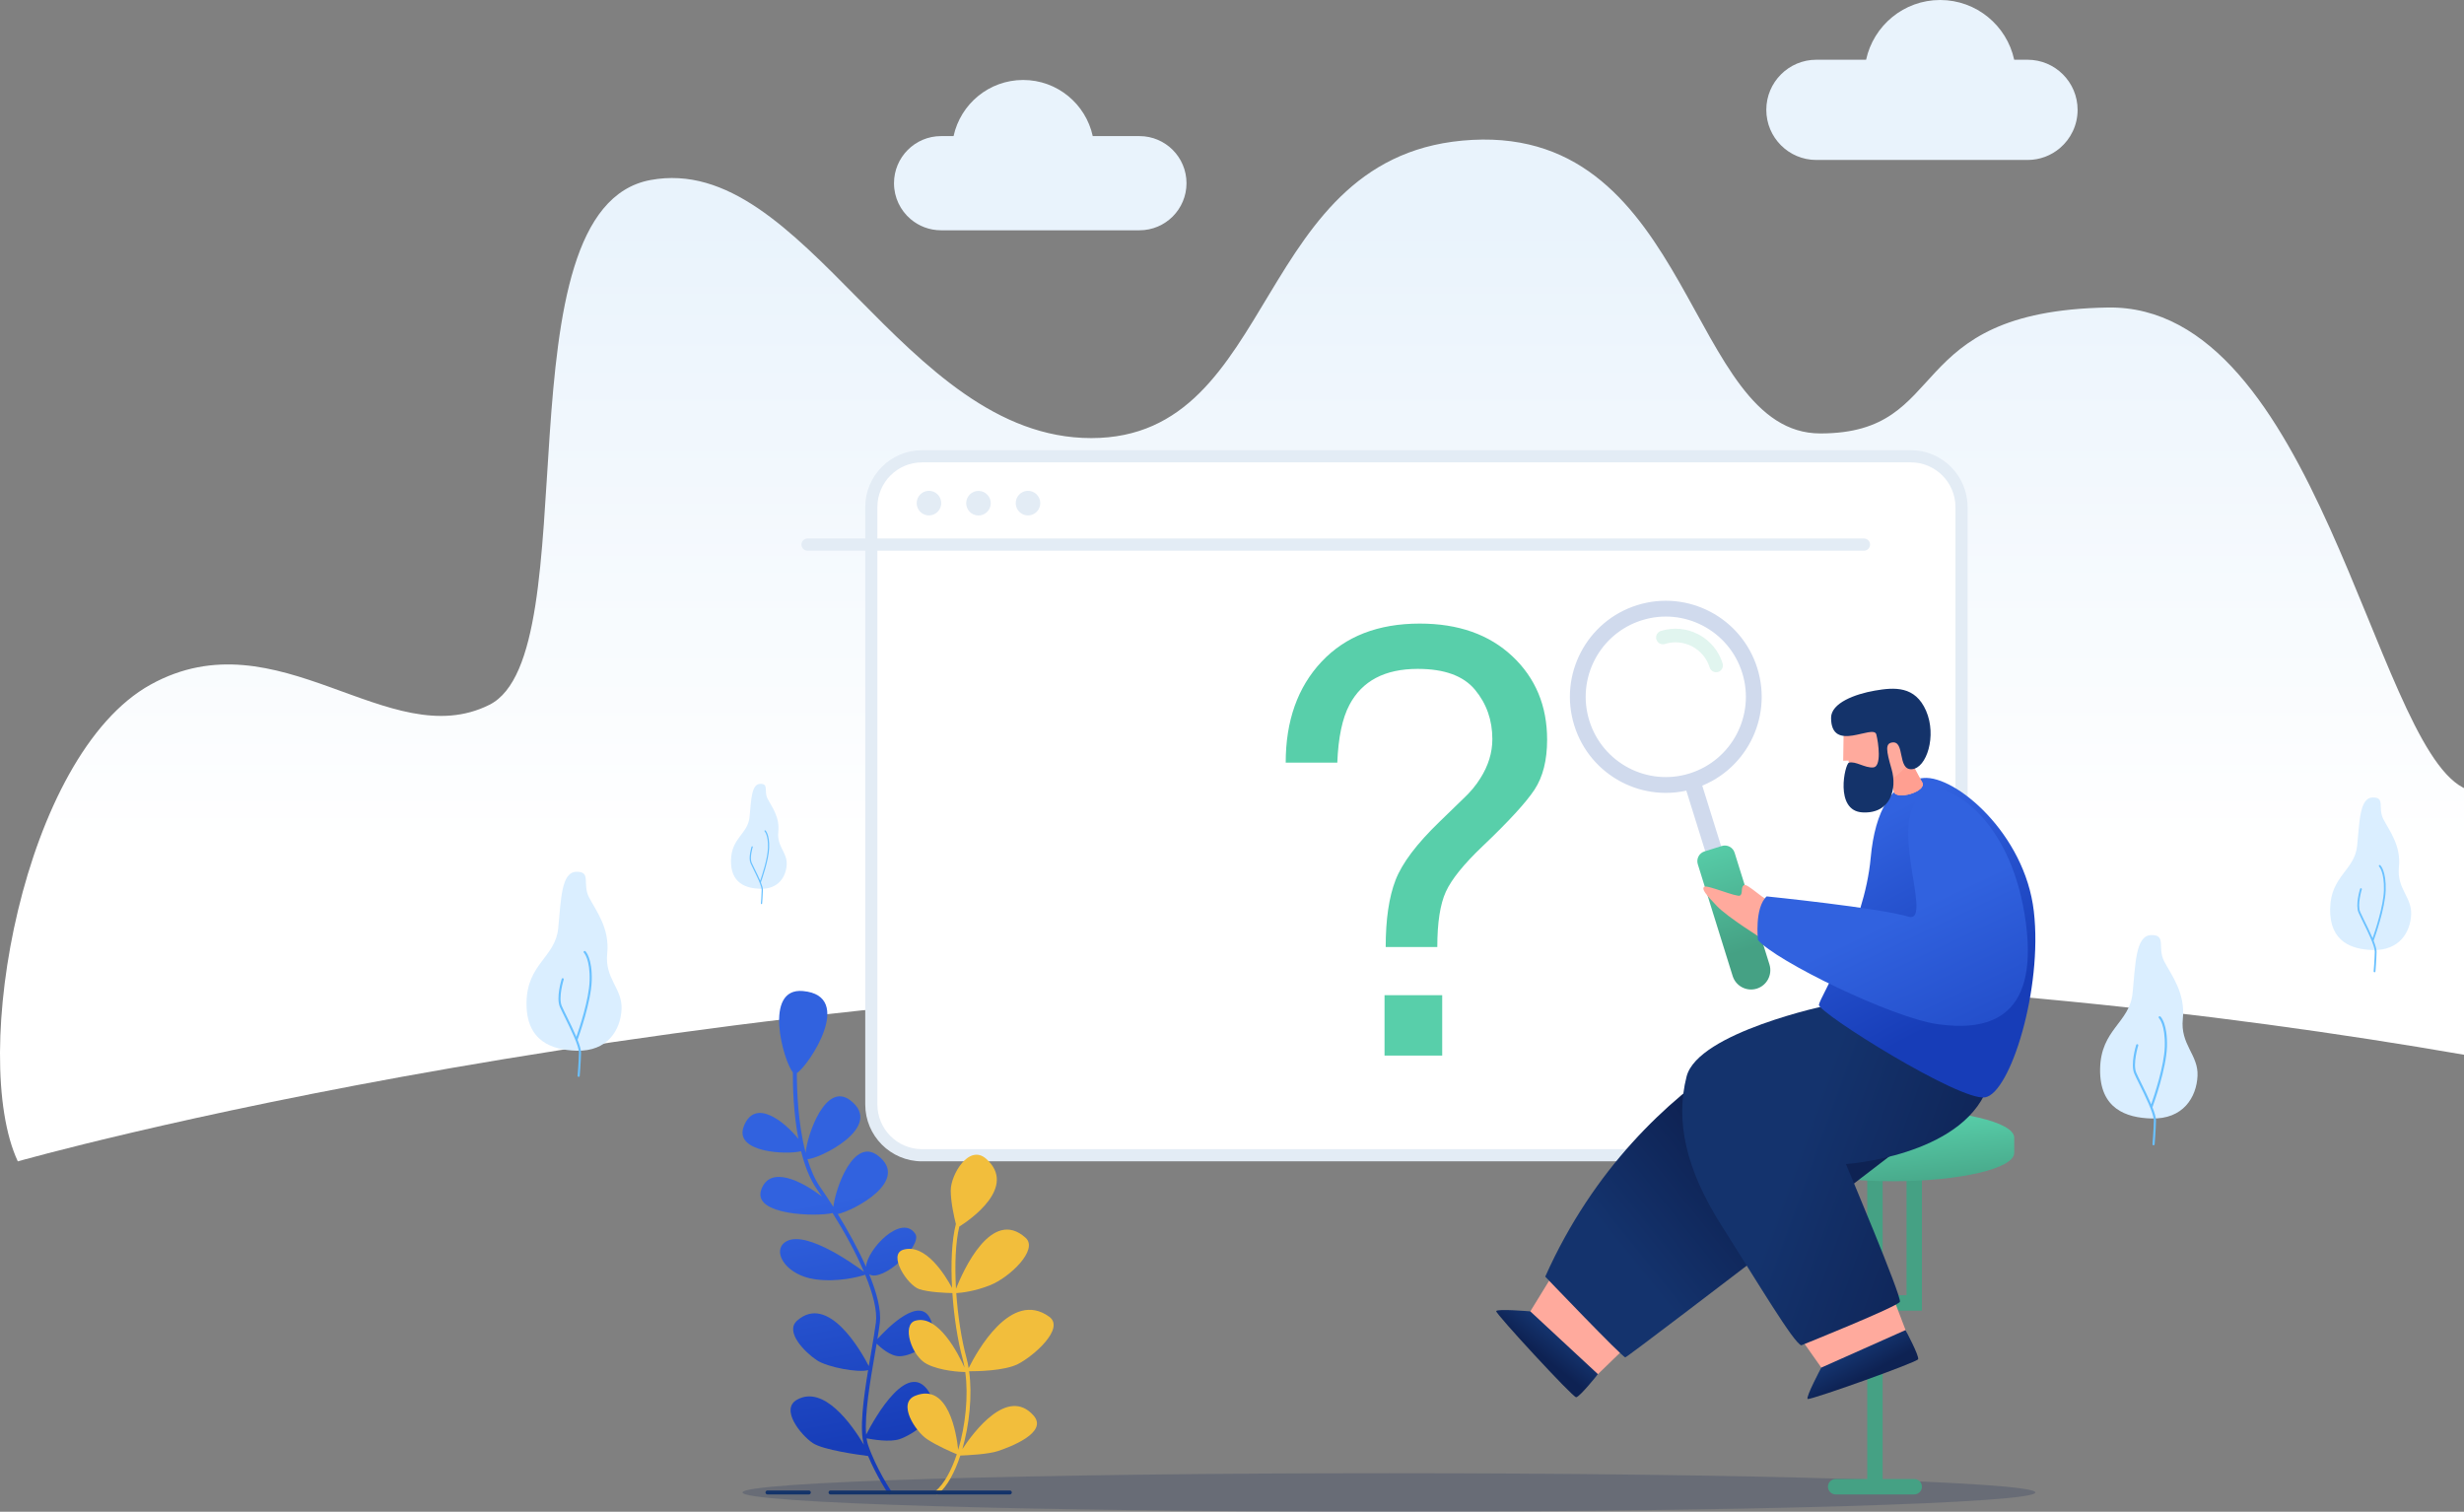 <svg width="326" height="200" viewBox="0 0 326 200" fill="none" xmlns="http://www.w3.org/2000/svg">
<rect x="0" y="0" width="326" height="200" fill="#808080" stroke="none"/>
<g clip-path="url(#clip0_3806_27593)">
<path opacity="0.2" d="M183.764 200C230.998 200 269.29 198.858 269.29 197.45C269.29 196.042 230.998 194.9 183.764 194.9C136.529 194.9 98.237 196.042 98.237 197.45C98.237 198.858 136.529 200 183.764 200Z" fill="#0B2252"/>
<path d="M235.631 9.845C236.828 8.646 238.482 7.903 240.311 7.903H246.894C247.875 3.384 251.887 0 256.691 0C261.494 0 265.509 3.384 266.489 7.903H268.258C270.087 7.903 271.742 8.646 272.938 9.845C274.135 11.043 274.877 12.701 274.877 14.533C274.877 16.557 273.97 18.372 272.541 19.588C271.386 20.57 269.89 21.163 268.258 21.163H240.311C238.482 21.163 236.828 20.421 235.631 19.222C234.434 18.023 233.692 16.365 233.692 14.533C233.69 12.703 234.432 11.046 235.631 9.845Z" fill="#E9F3FC"/>
<path d="M155.158 19.832C154.033 18.705 152.478 18.007 150.761 18.007H144.576C143.653 13.761 139.884 10.58 135.369 10.58C130.853 10.58 127.084 13.761 126.162 18.007H124.5C122.783 18.007 121.229 18.705 120.103 19.832C118.978 20.96 118.281 22.517 118.281 24.237C118.281 26.14 119.132 27.843 120.476 28.986C121.562 29.909 122.966 30.466 124.503 30.466H150.761C152.478 30.466 154.033 29.768 155.158 28.641C156.283 27.514 156.98 25.957 156.98 24.237C156.98 22.517 156.283 20.96 155.158 19.832Z" fill="#E9F3FC"/>
<path d="M326 104.263V139.539C293.985 133.987 250.952 128.909 200.616 128.909C89.504 128.909 2.356 153.645 2.356 153.645C-4.111 139.796 3.055 99.91 19.921 90.574C36.79 81.237 51.437 99.91 64.752 93.242C78.068 86.572 65.608 27.612 86.058 23.818C106.504 20.025 119.382 57.958 144.374 57.958C169.369 57.958 165.582 20.025 194.808 18.506C224.032 16.989 223.262 57.343 240.84 57.343C258.421 57.343 251.293 41.161 278.851 40.684C306.412 40.208 314.013 97.799 325.815 104.165C325.877 104.201 325.938 104.232 326 104.263Z" fill="url(#paint0_linear_3806_27593)"/>
<path d="M251.137 152.835H123.661C119.032 152.835 115.28 149.077 115.28 144.44V68.76C115.28 64.123 119.032 60.365 123.661 60.365H251.135C255.764 60.365 259.516 64.123 259.516 68.76V144.438C259.518 149.075 255.764 152.835 251.137 152.835Z" fill="white"/>
<path d="M252.813 153.641H121.986C117.846 153.641 114.477 150.265 114.477 146.118V67.082C114.477 62.935 117.844 59.559 121.986 59.559H252.815C256.955 59.559 260.325 62.933 260.325 67.082V146.12C260.322 150.265 256.953 153.641 252.813 153.641ZM121.986 61.17C118.733 61.17 116.084 63.821 116.084 67.082V146.12C116.084 149.379 118.731 152.032 121.986 152.032H252.815C256.068 152.032 258.717 149.381 258.717 146.12V67.082C258.717 63.823 256.071 61.17 252.815 61.17H121.986Z" fill="#E3ECF5"/>
<path d="M174.843 87.549C178 84.183 182.335 82.499 187.846 82.499C192.944 82.499 197.026 83.939 200.092 86.82C203.158 89.701 204.692 93.381 204.692 97.864C204.692 100.577 204.136 102.78 203.024 104.469C201.912 106.158 199.632 108.643 196.189 111.92C193.683 114.303 192.051 116.318 191.296 117.969C190.539 119.62 190.162 122.06 190.162 125.286H183.335C183.335 121.624 183.771 118.674 184.639 116.432C185.508 114.191 187.442 111.625 190.441 108.731L193.569 105.697C194.507 104.827 195.269 103.919 195.854 102.971C196.914 101.306 197.446 99.577 197.446 97.785C197.446 95.276 196.682 93.099 195.155 91.256C193.627 89.413 191.104 88.491 187.58 88.491C183.221 88.491 180.207 90.079 178.536 93.254C177.596 95.021 177.062 97.569 176.931 100.897H170.106C170.106 95.365 171.685 90.916 174.843 87.549ZM183.181 131.661H190.811V139.649H183.181V131.661Z" fill="#58CFAA"/>
<path d="M246.615 72.853H106.839C106.395 72.853 106.035 72.493 106.035 72.048C106.035 71.603 106.395 71.243 106.839 71.243H246.615C247.06 71.243 247.419 71.603 247.419 72.048C247.419 72.491 247.06 72.853 246.615 72.853Z" fill="#E3ECF5"/>
<path d="M124.508 66.823C124.652 65.936 124.051 65.101 123.166 64.957C122.281 64.813 121.447 65.415 121.303 66.302C121.159 67.188 121.76 68.024 122.645 68.168C123.531 68.311 124.364 67.709 124.508 66.823Z" fill="#E3ECF5"/>
<path d="M131.037 66.946C131.243 66.072 130.703 65.196 129.83 64.99C128.957 64.783 128.083 65.324 127.877 66.198C127.671 67.073 128.211 67.948 129.084 68.155C129.956 68.361 130.831 67.82 131.037 66.946Z" fill="#E3ECF5"/>
<path d="M137.612 66.823C137.755 65.936 137.154 65.101 136.269 64.957C135.384 64.813 134.55 65.415 134.407 66.302C134.263 67.189 134.864 68.024 135.749 68.168C136.634 68.312 137.468 67.71 137.612 66.823Z" fill="#E3ECF5"/>
<path d="M76.266 139.005C73.063 138.908 69.586 137.781 69.662 132.627C69.738 127.473 73.474 126.67 73.854 122.816C74.236 118.96 74.254 115.372 76.263 115.334C78.275 115.296 77.002 116.944 77.938 118.732C78.874 120.519 80.689 122.807 80.339 126.149C79.988 129.491 82.362 130.771 82.237 133.502C82.114 136.231 80.41 139.13 76.266 139.005Z" fill="#DAEEFF"/>
<path d="M77.449 125.845C77.393 125.794 77.306 125.796 77.253 125.852C77.199 125.908 77.201 125.995 77.257 126.049C77.266 126.058 78.092 126.89 78.007 129.739C77.934 132.205 76.659 136.016 76.254 137.168C75.875 136.271 75.386 135.28 74.975 134.446C74.696 133.882 74.457 133.397 74.325 133.09C73.85 131.97 74.573 129.614 74.582 129.592C74.604 129.518 74.564 129.44 74.49 129.417C74.417 129.395 74.338 129.435 74.316 129.509C74.285 129.61 73.555 131.985 74.071 133.202C74.204 133.518 74.446 134.005 74.727 134.573C75.477 136.092 76.614 138.387 76.596 139.28C76.572 140.519 76.422 142.295 76.422 142.313C76.415 142.389 76.473 142.458 76.549 142.465C76.554 142.465 76.558 142.465 76.56 142.465C76.632 142.465 76.694 142.409 76.699 142.338C76.701 142.32 76.851 140.532 76.875 139.286C76.884 138.886 76.694 138.266 76.415 137.56C76.601 137.052 78.206 132.558 78.289 129.751C78.378 126.747 77.487 125.879 77.449 125.845Z" fill="#6AC1FF"/>
<path d="M313.917 125.686C311.187 125.603 308.223 124.644 308.288 120.248C308.353 115.855 311.537 115.171 311.863 111.885C312.189 108.596 312.203 105.539 313.917 105.505C315.632 105.471 314.547 106.878 315.344 108.402C316.141 109.925 317.689 111.876 317.39 114.725C317.09 117.575 319.114 118.665 319.009 120.993C318.901 123.322 317.45 125.791 313.917 125.686Z" fill="#DAEEFF"/>
<path d="M314.927 114.466C314.878 114.421 314.804 114.423 314.76 114.47C314.715 114.517 314.717 114.593 314.764 114.638C314.771 114.645 315.476 115.354 315.403 117.785C315.34 119.886 314.253 123.136 313.909 124.118C313.585 123.353 313.17 122.51 312.817 121.798C312.58 121.318 312.375 120.904 312.263 120.642C311.857 119.687 312.475 117.678 312.482 117.658C312.502 117.595 312.466 117.528 312.404 117.508C312.341 117.488 312.274 117.524 312.254 117.586C312.228 117.671 311.605 119.698 312.044 120.734C312.158 121.002 312.364 121.418 312.603 121.904C313.243 123.199 314.21 125.156 314.195 125.917C314.175 126.972 314.047 128.487 314.045 128.502C314.038 128.567 314.088 128.625 314.155 128.632C314.159 128.632 314.161 128.632 314.166 128.632C314.226 128.632 314.28 128.585 314.284 128.523C314.286 128.507 314.414 126.984 314.434 125.921C314.44 125.581 314.28 125.051 314.043 124.449C314.199 124.017 315.568 120.183 315.639 117.792C315.718 115.235 314.958 114.497 314.927 114.466Z" fill="#6AC1FF"/>
<path d="M100.584 117.584C98.706 117.528 96.667 116.866 96.712 113.844C96.756 110.822 98.947 110.352 99.17 108.091C99.394 105.829 99.405 103.724 100.584 103.702C101.763 103.68 101.017 104.646 101.566 105.695C102.116 106.744 103.179 108.084 102.973 110.044C102.768 112.003 104.159 112.752 104.085 114.354C104.014 115.958 103.013 117.656 100.584 117.584Z" fill="#DAEEFF"/>
<path d="M101.278 109.867C101.244 109.836 101.193 109.838 101.162 109.871C101.13 109.905 101.133 109.956 101.164 109.988C101.168 109.992 101.653 110.48 101.604 112.153C101.561 113.598 100.813 115.833 100.577 116.508C100.356 115.983 100.068 115.401 99.826 114.913C99.663 114.582 99.523 114.298 99.445 114.117C99.165 113.459 99.59 112.079 99.594 112.066C99.608 112.023 99.583 111.976 99.54 111.963C99.498 111.949 99.451 111.974 99.438 112.017C99.42 112.075 98.991 113.468 99.293 114.182C99.371 114.365 99.514 114.654 99.677 114.985C100.117 115.875 100.782 117.222 100.773 117.745C100.76 118.472 100.67 119.515 100.67 119.524C100.666 119.568 100.699 119.609 100.744 119.613C100.746 119.613 100.749 119.613 100.751 119.613C100.793 119.613 100.829 119.582 100.833 119.537C100.833 119.526 100.923 118.479 100.936 117.747C100.941 117.513 100.831 117.148 100.666 116.734C100.773 116.437 101.716 113.802 101.765 112.155C101.823 110.395 101.3 109.887 101.278 109.867Z" fill="#6AC1FF"/>
<path d="M284.623 147.972C281.341 147.874 277.777 146.717 277.855 141.436C277.933 136.153 281.763 135.332 282.151 131.379C282.542 127.426 282.56 123.747 284.621 123.709C286.682 123.671 285.378 125.36 286.338 127.192C287.298 129.024 289.158 131.368 288.799 134.795C288.439 138.219 290.873 139.53 290.744 142.331C290.619 145.129 288.873 148.102 284.623 147.972Z" fill="#DAEEFF"/>
<path d="M285.838 134.484C285.78 134.43 285.691 134.435 285.637 134.49C285.584 134.549 285.586 134.638 285.642 134.694C285.651 134.703 286.497 135.555 286.41 138.479C286.334 141.004 285.028 144.912 284.615 146.093C284.226 145.172 283.726 144.158 283.304 143.304C283.018 142.727 282.772 142.228 282.638 141.912C282.152 140.763 282.893 138.349 282.9 138.327C282.924 138.251 282.882 138.17 282.806 138.148C282.73 138.123 282.65 138.166 282.627 138.242C282.596 138.345 281.846 140.781 282.375 142.027C282.511 142.349 282.759 142.85 283.047 143.431C283.818 144.988 284.981 147.341 284.963 148.256C284.938 149.525 284.784 151.348 284.784 151.366C284.778 151.444 284.836 151.513 284.916 151.52C284.921 151.52 284.925 151.52 284.927 151.52C285.001 151.52 285.064 151.464 285.07 151.388C285.072 151.37 285.224 149.538 285.251 148.261C285.26 147.851 285.066 147.214 284.78 146.491C284.97 145.972 286.615 141.364 286.7 138.488C286.79 135.408 285.879 134.52 285.838 134.484Z" fill="#6AC1FF"/>
<path d="M105.988 152.303C104.123 152.791 97.058 152.504 98.406 149.012C99.907 145.129 103.913 148.525 105.63 150.677C104.978 147.243 104.889 143.745 104.9 141.872C103.629 140.342 100.945 130.63 106.233 131.111C113.16 131.741 107.024 140.935 105.427 141.98C105.427 144.221 105.577 148.659 106.59 152.511C106.805 150.064 109.243 143.1 112.481 145.556C117.18 149.118 108.189 153.417 106.827 153.343C107.256 154.748 107.81 156.043 108.533 157.079C109.054 157.824 109.63 158.687 110.228 159.626C110.239 159.638 110.25 159.649 110.259 159.66C110.561 157.083 112.961 150.464 116.132 152.869C120.518 156.193 112.975 160.161 110.844 160.613C112.166 162.767 113.529 165.228 114.578 167.599C114.726 165.27 119.285 160.512 121.096 163.235C122.106 164.751 116.762 169.695 115.002 168.587C116.007 171.046 116.612 173.343 116.403 175.021C116.324 175.638 116.213 176.367 116.083 177.157C117.332 175.775 121.842 171.137 123.184 174.725C124.299 177.7 120.576 179.427 119.013 179.427C117.789 179.427 116.49 178.266 115.983 177.761C115.911 178.188 115.835 178.629 115.757 179.078C115.127 182.74 114.373 187.147 114.594 189.798C115.659 187.728 120.418 179.11 123.184 184.65C124.602 187.491 120.576 189.874 119.013 190.397C117.729 190.827 115.433 190.44 114.65 190.287C114.694 190.587 114.75 190.862 114.828 191.097C115.849 194.159 117.905 197.271 117.928 197.302C118.008 197.423 117.975 197.584 117.856 197.665C117.812 197.694 117.762 197.709 117.711 197.709C117.626 197.709 117.544 197.669 117.495 197.593C117.477 197.566 115.947 195.251 114.851 192.625C113.622 192.471 108.899 191.824 107.542 190.918C105.976 189.874 103.176 186.44 105.456 185.172C108.984 183.208 112.682 188.426 114.301 191.14C113.698 189.115 114.232 185.064 114.859 181.259C113.598 181.637 109.491 180.904 108.062 179.949C106.497 178.904 103.801 176.197 105.454 174.725C109.598 171.035 113.98 178.852 114.947 180.729C115.045 180.136 115.145 179.553 115.244 178.989C115.505 177.472 115.75 176.038 115.887 174.954C116.081 173.397 115.503 171.158 114.469 168.646C113.645 168.907 110.86 169.677 107.801 169.241C104.15 168.717 102.299 165.872 103.629 164.539C105.892 162.273 112.58 166.968 114.306 168.25C113.254 165.778 111.778 163.069 110.161 160.485C108.033 160.98 99.558 160.799 100.706 157.425C101.852 154.059 106.191 156.323 108.741 158.298C108.531 157.987 108.321 157.678 108.109 157.376C107.14 155.998 106.463 154.204 105.988 152.303Z" fill="url(#paint1_linear_3806_27593)"/>
<path d="M121.094 184.653C125.471 182.899 126.541 189.61 126.773 191.811C127.737 188.601 128.146 184.695 127.711 181.517C127.045 181.501 124.464 181.378 122.659 180.474C120.574 179.43 119.288 175.247 121.094 174.728C124.131 173.858 126.806 179.134 127.619 180.931C127.548 180.526 127.463 180.132 127.36 179.758C126.695 177.314 126.212 174.164 126.005 171.068C125.181 171.052 122.885 170.972 121.617 170.549C120.051 170.026 117.403 165.935 119.531 165.326C122.463 164.487 125.056 168.699 125.964 170.393C125.788 167.165 125.922 164.056 126.469 161.937C126.235 161.007 125.788 159.031 125.788 157.49C125.788 155.401 128.209 151.287 130.482 153.312C134.633 157.009 128.412 161.329 126.92 162.277C126.415 164.362 126.304 167.373 126.485 170.498C127.416 168.149 131.183 159.691 135.696 163.76C137.429 165.324 133.61 168.983 131.002 170.028C128.928 170.858 127.159 171.035 126.52 171.073C126.73 174.115 127.208 177.213 127.865 179.624C127.983 180.06 128.079 180.523 128.157 181.002C129.147 179.005 133.747 170.509 138.825 174.206C140.933 175.743 136.739 179.43 134.653 180.474C132.862 181.371 129.218 181.418 128.222 181.414C128.655 184.581 128.264 188.458 127.324 191.71C128.856 189.388 133.336 183.429 136.739 187.265C138.76 189.543 133.53 191.471 132.045 191.967C130.739 192.404 127.943 192.533 127.056 192.565C126.315 194.808 125.306 196.669 124.129 197.651C124.08 197.692 124.022 197.712 123.961 197.712C123.885 197.712 123.812 197.68 123.76 197.618C123.669 197.508 123.682 197.343 123.794 197.251C124.917 196.314 125.88 194.538 126.59 192.39C125.911 192.106 123.937 191.254 122.657 190.399C121.094 189.352 118.673 185.621 121.094 184.653Z" fill="#F2BE3C"/>
<path d="M109.882 197.712H133.609C133.754 197.712 133.87 197.595 133.87 197.45C133.87 197.305 133.754 197.188 133.609 197.188H109.882C109.737 197.188 109.621 197.305 109.621 197.45C109.621 197.593 109.739 197.712 109.882 197.712Z" fill="#14336A"/>
<path d="M101.54 197.712H107.015C107.16 197.712 107.276 197.595 107.276 197.45C107.276 197.305 107.16 197.188 107.015 197.188H101.54C101.394 197.188 101.278 197.305 101.278 197.45C101.278 197.593 101.394 197.712 101.54 197.712Z" fill="#14336A"/>
<path d="M242.866 195.669H247.046V173.394V171.354V155.481H249.083V171.354H252.245V155.481H254.281V171.354V173.394H252.245H249.083V195.669H253.263C253.826 195.669 254.281 196.126 254.281 196.689C254.281 197.253 253.826 197.709 253.263 197.709H249.083H247.046H242.866C242.303 197.709 241.848 197.253 241.848 196.689C241.848 196.126 242.303 195.669 242.866 195.669Z" fill="#45A184"/>
<path d="M250.409 146.762C259.29 146.762 266.49 148.438 266.49 150.507V152.531C266.49 154.598 259.29 156.276 250.409 156.276C241.528 156.276 234.329 154.6 234.329 152.531V150.507C234.331 148.438 241.531 146.762 250.409 146.762Z" fill="url(#paint2_linear_3806_27593)"/>
<path opacity="0.1" d="M229.442 97.698C232.479 92.687 230.885 86.159 225.883 83.117C220.881 80.075 214.364 81.671 211.327 86.682C208.291 91.693 209.884 98.221 214.886 101.263C219.889 104.305 226.405 102.708 229.442 97.698Z" fill="white"/>
<path opacity="0.17" d="M227.055 88.934C226.674 88.934 226.318 88.688 226.198 88.303C225.82 87.095 224.999 86.107 223.88 85.521C222.761 84.932 221.482 84.818 220.276 85.196C219.802 85.344 219.298 85.08 219.15 84.606C219.003 84.132 219.266 83.626 219.74 83.478C221.403 82.957 223.17 83.118 224.713 83.928C226.256 84.738 227.393 86.102 227.913 87.769C228.06 88.243 227.797 88.749 227.323 88.896C227.234 88.921 227.145 88.934 227.055 88.934Z" fill="#50C6A1"/>
<path d="M216.611 80.058C209.923 82.15 206.196 89.276 208.286 95.976C210.374 102.675 217.489 106.409 224.177 104.315C230.865 102.223 234.592 95.097 232.501 88.397C230.411 81.7 223.297 77.967 216.611 80.058ZM223.551 102.32C217.964 104.067 212.022 100.948 210.278 95.352C208.534 89.755 211.647 83.803 217.234 82.056C222.821 80.309 228.763 83.427 230.507 89.024C232.251 94.618 229.138 100.57 223.551 102.32Z" fill="#D0DAED"/>
<path d="M225.107 103.584L222.999 104.244L225.998 113.858L228.106 113.198L225.107 103.584Z" fill="#D0DAED"/>
<path d="M232.432 130.793C231.088 131.213 229.656 130.462 229.237 129.115L224.628 114.336C224.404 113.62 224.802 112.86 225.516 112.638L227.803 111.923C228.518 111.699 229.277 112.097 229.498 112.813L234.107 127.592C234.527 128.939 233.776 130.372 232.432 130.793Z" fill="url(#paint3_linear_3806_27593)"/>
<path d="M233.321 124.302C233.321 124.302 228.574 121.369 227.14 119.852C225.709 118.336 225.101 117.647 225.47 117.325C225.838 117.003 229.846 118.772 230.233 118.472C230.619 118.175 230.282 117.432 230.717 117.099C231.153 116.763 233.739 119.434 234.353 119.231C234.967 119.029 234.036 123.83 233.321 124.302Z" fill="#FFAA9D"/>
<path d="M214.385 178.919L210.904 182.295L202.083 174.117L204.986 169.388L214.385 178.919Z" fill="#FFAA9D"/>
<path d="M211.415 181.798C211.415 181.798 208.985 184.847 208.53 184.852C208.072 184.856 197.889 173.82 197.956 173.464C198.023 173.108 202.469 173.491 202.469 173.491L211.415 181.798Z" fill="url(#paint4_linear_3806_27593)"/>
<path d="M204.443 168.894C204.443 168.894 214.642 179.573 215.035 179.573C215.428 179.573 264.095 142.143 264.095 142.143L243.466 132.976C243.466 132.976 217.27 140.19 204.443 168.894Z" fill="url(#paint5_linear_3806_27593)"/>
<path d="M250.644 172.095L252.368 176.629L241.392 181.532L238.194 176.998L250.644 172.095Z" fill="#FFAA9D"/>
<path d="M241.86 132.976C241.86 132.976 224.637 136.575 223.145 142.418C221.653 148.261 223.009 154.645 227.756 162.116C232.504 169.587 237.332 177.716 238.325 177.98C238.325 177.98 251.078 172.862 251.367 172.225C251.655 171.587 244.225 154.001 244.225 154.001C244.225 154.001 259.368 152.992 262.898 144.051L241.86 132.976Z" fill="url(#paint6_linear_3806_27593)"/>
<path d="M240.654 132.925C240.498 133.942 259.312 145.747 262.641 145.176C265.971 144.606 270.278 130.838 269.086 120.557C267.895 110.276 258.702 102.566 254.51 102.926C250.319 103.286 248.075 107.223 247.503 113.484C246.67 122.666 240.831 131.791 240.654 132.925Z" fill="url(#paint7_linear_3806_27593)"/>
<path d="M256.391 104.505C258.609 104.313 266.239 108.795 268.023 122.02C269.807 135.244 262.517 136.354 256.391 135.499C250.264 134.645 234.849 127.069 232.589 124.36C232.589 124.36 232.102 120.098 233.741 118.591C233.741 118.591 248.611 120.107 252.474 121.266C256.335 122.427 247.984 105.237 256.391 104.505Z" fill="url(#paint8_linear_3806_27593)"/>
<path d="M252.112 175.965C252.112 175.965 253.952 179.401 253.778 179.823C253.604 180.246 239.464 185.279 239.165 185.078C238.866 184.876 240.965 180.933 240.965 180.933L252.112 175.965Z" fill="url(#paint9_linear_3806_27593)"/>
<path d="M243.936 95.915L243.864 100.642L244.568 100.62C244.568 100.62 245.133 104.532 247.89 103.915C248.683 103.738 249.695 103.065 249.985 103.199C250.331 103.358 250.481 104.429 250.559 104.738C250.858 105.921 254.996 104.724 254.326 103.512C253.69 102.36 252.74 100.787 252.941 100.349C253.643 98.826 253.841 95.041 250.039 93.777C247.008 92.77 243.969 94.296 243.936 95.915Z" fill="#FFAA9D"/>
<path d="M254.326 103.512C253.689 102.36 252.74 100.787 252.941 100.349C252.941 100.349 251.345 102.81 249.871 103.181C249.869 103.181 249.866 103.183 249.864 103.183C249.911 103.181 249.956 103.181 249.987 103.197C250.333 103.355 250.483 104.427 250.561 104.736C250.858 105.921 254.996 104.724 254.326 103.512Z" fill="#FF9F91"/>
<path d="M250.315 98.233C252.093 97.929 250.987 101.895 252.946 101.763C254.904 101.631 256.269 97.343 254.831 94.037C253.392 90.73 250.661 90.914 248.055 91.366C245.452 91.817 242.259 92.996 242.261 94.969C242.265 99.716 247.875 95.734 248.245 97.161C248.531 98.266 248.973 101.458 247.83 101.532C246.687 101.606 245.523 100.662 244.621 100.904C244.101 101.042 242.672 107.27 246.41 107.478C250.108 107.684 251.043 104.413 250.264 101.745C249.523 99.206 249.449 98.38 250.315 98.233Z" fill="#14336A"/>
</g>
<defs>
<linearGradient id="paint0_linear_3806_27593" x1="163" y1="28.498" x2="163" y2="111.636" gradientUnits="userSpaceOnUse">
<stop stop-color="#E9F3FC"/>
<stop offset="1" stop-color="white"/>
</linearGradient>
<linearGradient id="paint1_linear_3806_27593" x1="109.934" y1="158.749" x2="115.899" y2="191.623" gradientUnits="userSpaceOnUse">
<stop stop-color="#3162DF"/>
<stop offset="0.965" stop-color="#173DB8"/>
</linearGradient>
<linearGradient id="paint2_linear_3806_27593" x1="250.081" y1="147.891" x2="251.088" y2="158.943" gradientUnits="userSpaceOnUse">
<stop stop-color="#58CFAA"/>
<stop offset="0.973" stop-color="#45A184"/>
</linearGradient>
<linearGradient id="paint3_linear_3806_27593" x1="226.284" y1="111.081" x2="230.992" y2="126.124" gradientUnits="userSpaceOnUse">
<stop stop-color="#58CFAA"/>
<stop offset="0.973" stop-color="#45A184"/>
</linearGradient>
<linearGradient id="paint4_linear_3806_27593" x1="205.652" y1="176.418" x2="203.46" y2="179.148" gradientUnits="userSpaceOnUse">
<stop stop-color="#14336D"/>
<stop offset="0.966" stop-color="#0E2253"/>
</linearGradient>
<linearGradient id="paint5_linear_3806_27593" x1="215.162" y1="166.194" x2="230.462" y2="153.889" gradientUnits="userSpaceOnUse">
<stop stop-color="#14336D"/>
<stop offset="0.966" stop-color="#0E2253"/>
</linearGradient>
<linearGradient id="paint6_linear_3806_27593" x1="237.057" y1="154.377" x2="263.883" y2="164.09" gradientUnits="userSpaceOnUse">
<stop stop-color="#14336D"/>
<stop offset="0.966" stop-color="#0E2253"/>
</linearGradient>
<linearGradient id="paint7_linear_3806_27593" x1="246.405" y1="109.36" x2="259.928" y2="134.645" gradientUnits="userSpaceOnUse">
<stop stop-color="#3162DF"/>
<stop offset="0.965" stop-color="#173DB8"/>
</linearGradient>
<linearGradient id="paint8_linear_3806_27593" x1="250.404" y1="121.597" x2="265.779" y2="153.956" gradientUnits="userSpaceOnUse">
<stop stop-color="#3162DF"/>
<stop offset="0.965" stop-color="#173DB8"/>
</linearGradient>
<linearGradient id="paint9_linear_3806_27593" x1="244.907" y1="179.153" x2="246.559" y2="182.241" gradientUnits="userSpaceOnUse">
<stop stop-color="#14336D"/>
<stop offset="0.966" stop-color="#0E2253"/>
</linearGradient>
<clipPath id="clip0_3806_27593">
<rect width="326" height="200" fill="white"/>
</clipPath>
</defs>
</svg>
